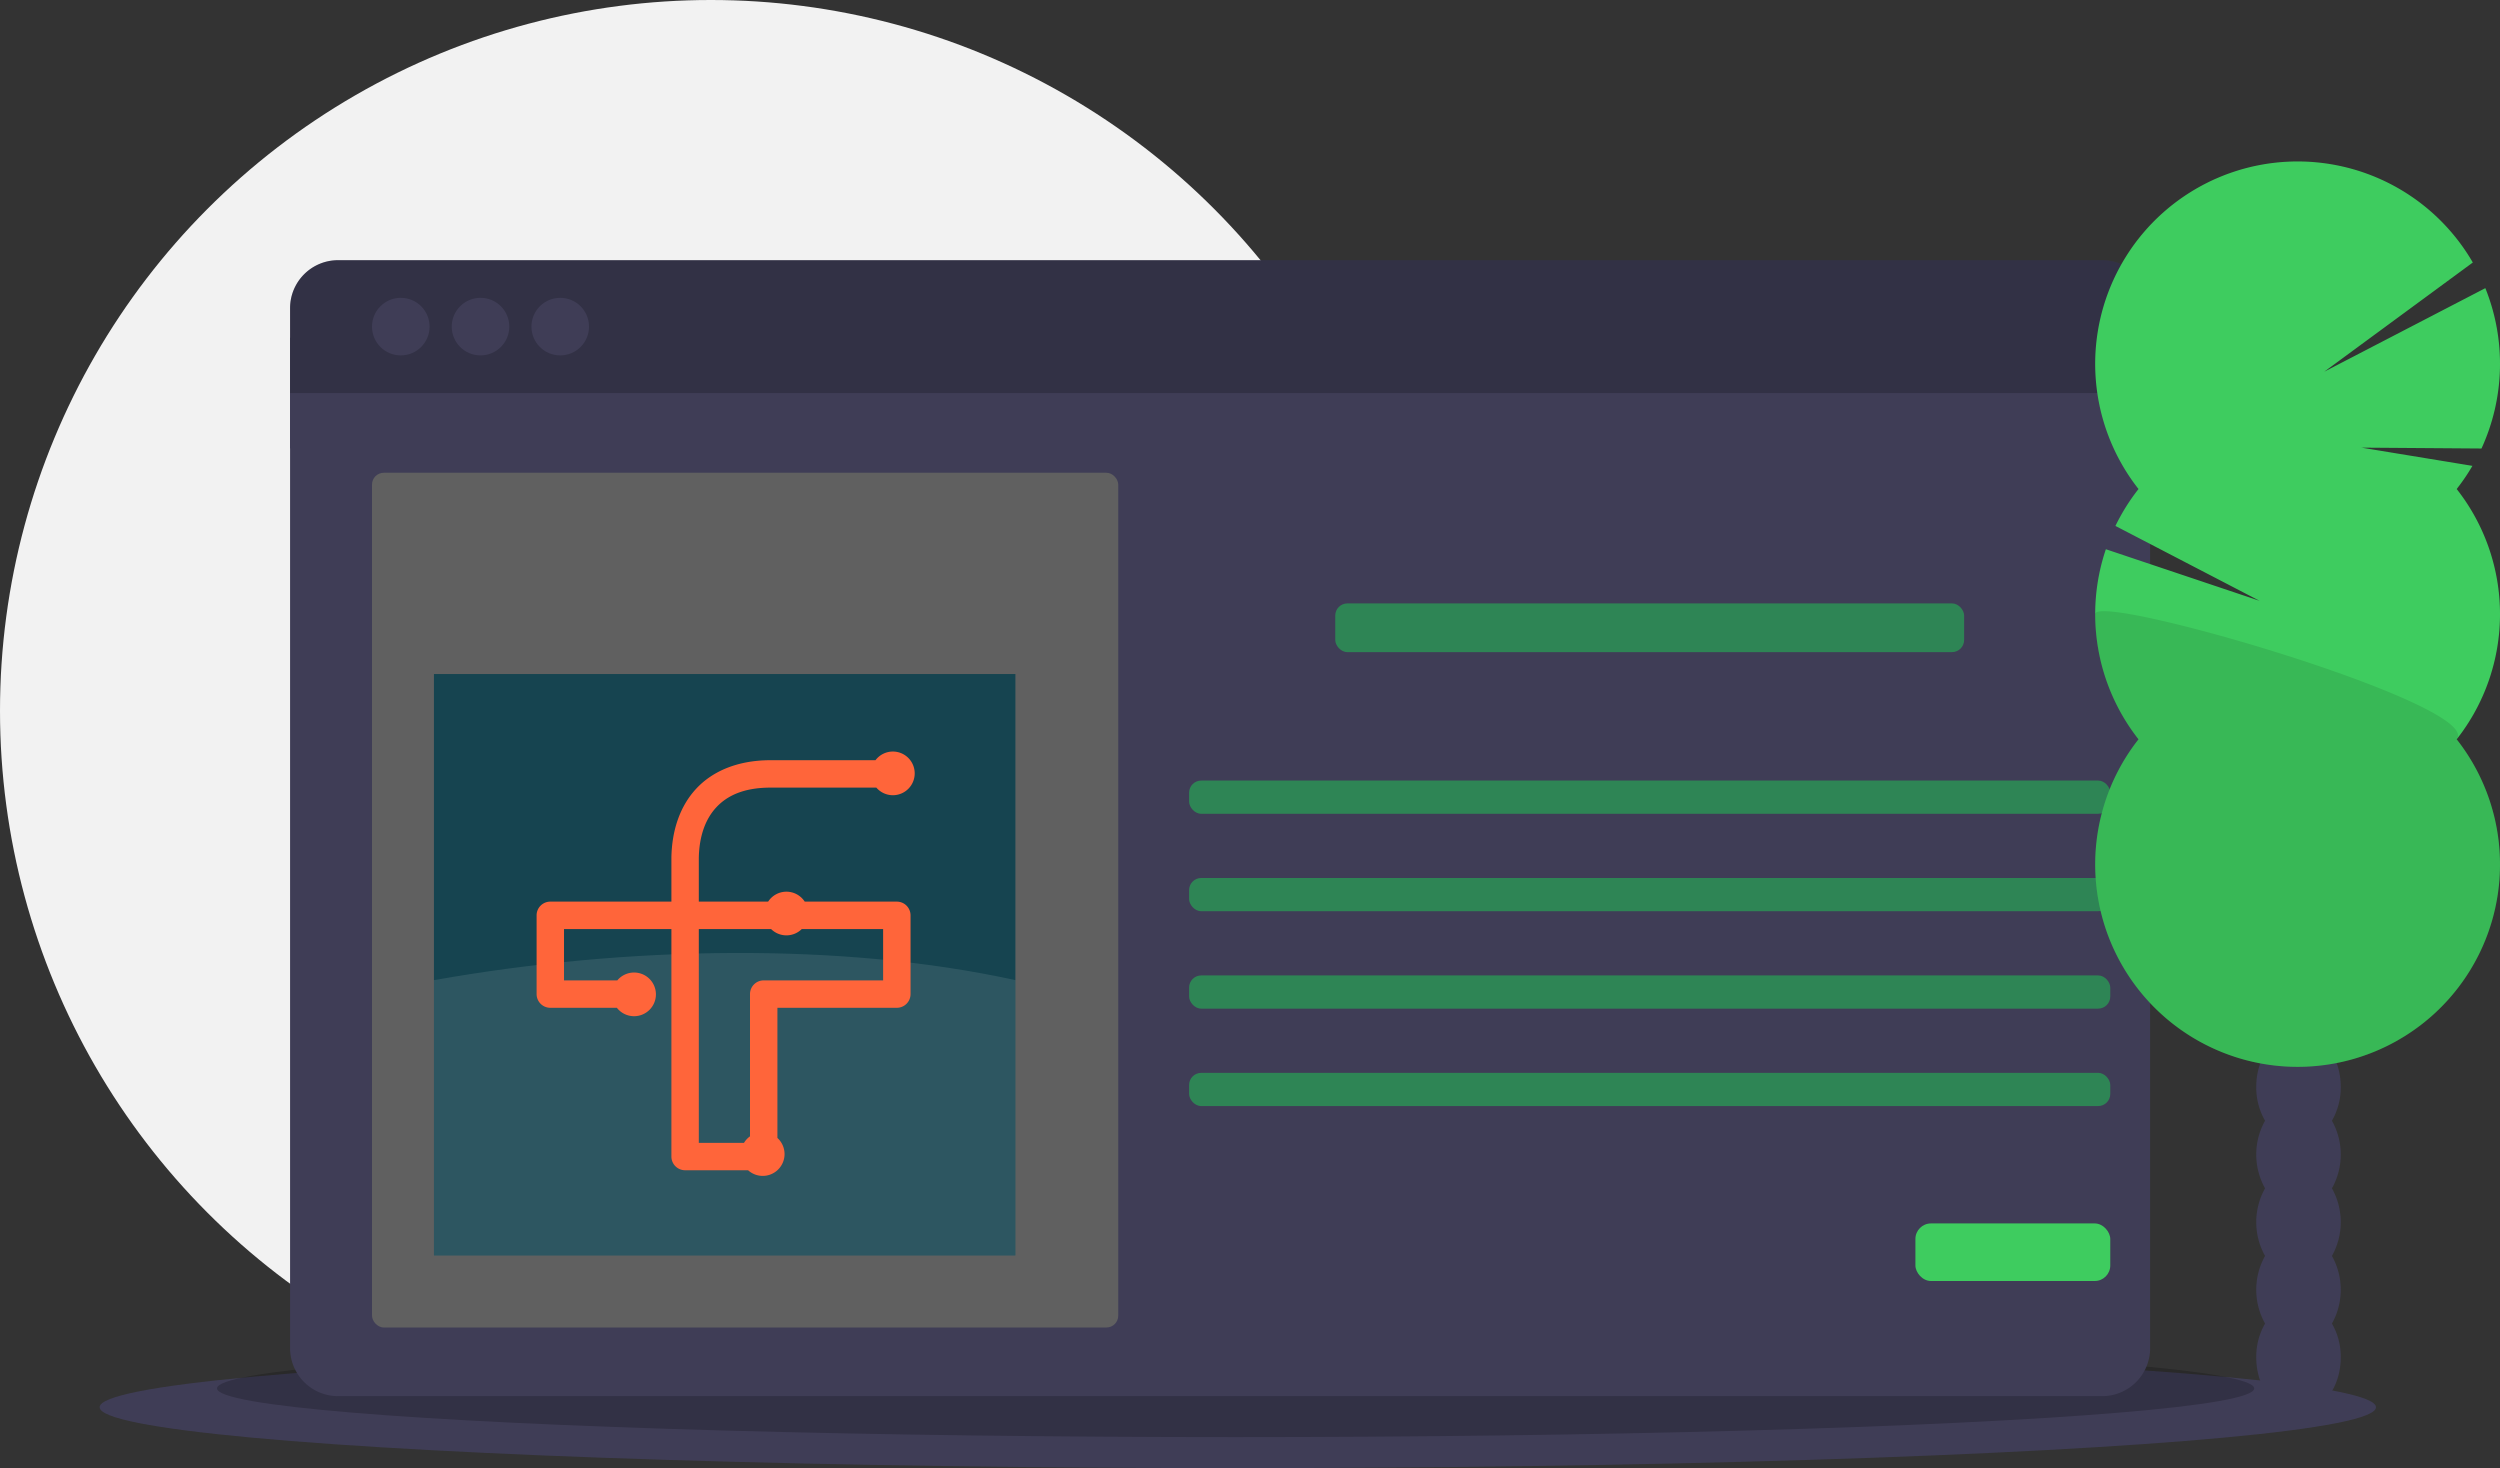 <?xml version="1.0" encoding="UTF-8" standalone="no"?>
<svg
   xmlns:dc="http://purl.org/dc/elements/1.1/"
   xmlns:cc="http://creativecommons.org/ns#"
   xmlns:rdf="http://www.w3.org/1999/02/22-rdf-syntax-ns#"
   xmlns:svg="http://www.w3.org/2000/svg"
   xmlns="http://www.w3.org/2000/svg"
   xmlns:sodipodi="http://sodipodi.sourceforge.net/DTD/sodipodi-0.dtd"
   xmlns:inkscape="http://www.inkscape.org/namespaces/inkscape"
   id="ac356da0-b129-4ca5-aecc-4700531dd101"
   data-name="Layer 1"
   width="1129"
   height="663"
   viewBox="0 0 1129 663"
   version="1.1"
   sodipodi:docname="undraw_docusaurus_tree.svg"
   inkscape:version="1.0.2 (e86c870879, 2021-01-15, custom)">
  <rect x="0" y="0" width="1129" height="663" fill="#333333" stroke="none"/>
  <defs
     id="defs81" />
  <sodipodi:namedview
     pagecolor="#ffffff"
     bordercolor="#666666"
     borderopacity="1"
     objecttolerance="10"
     gridtolerance="10"
     guidetolerance="10"
     inkscape:pageopacity="0"
     inkscape:pageshadow="2"
     inkscape:window-width="626"
     inkscape:window-height="1034"
     id="namedview79"
     showgrid="false"
     inkscape:zoom="0.57307352"
     inkscape:cx="365.89706"
     inkscape:cy="325.74863"
     inkscape:window-x="646"
     inkscape:window-y="36"
     inkscape:window-maximized="0"
     inkscape:current-layer="ac356da0-b129-4ca5-aecc-4700531dd101" />
  <title
     id="title2">docu_tree</title>
  <circle
     cx="321"
     cy="321"
     r="321"
     fill="#f2f2f2"
     id="circle4" />
  <ellipse
     cx="559"
     cy="635.5"
     rx="514"
     ry="27.5"
     fill="#3f3d56"
     id="ellipse6" />
  <ellipse
     cx="558"
     cy="627"
     rx="460"
     ry="22"
     opacity="0.2"
     id="ellipse8" />
  <rect
     x="131"
     y="152.5"
     width="840"
     height="50"
     fill="#3f3d56"
     id="rect10" />
  <path
     d="M166.5,727.33A21.67,21.67,0,0,0,188.17,749H984.83A21.67,21.67,0,0,0,1006.5,727.33V296h-840Z"
     transform="translate(-35.5 -118.5)"
     fill="#3f3d56"
     id="path12" />
  <path
     d="M984.83,236H188.17A21.67,21.67,0,0,0,166.5,257.67V296h840V257.67A21.67,21.67,0,0,0,984.83,236Z"
     transform="translate(-35.5 -118.5)"
     fill="#3f3d56"
     id="path14" />
  <path
     d="M984.83,236H188.17A21.67,21.67,0,0,0,166.5,257.67V296h840V257.67A21.67,21.67,0,0,0,984.83,236Z"
     transform="translate(-35.5 -118.5)"
     opacity="0.2"
     id="path16" />
  <circle
     cx="181"
     cy="147.5"
     r="13"
     fill="#3f3d56"
     id="circle18" />
  <circle
     cx="217"
     cy="147.5"
     r="13"
     fill="#3f3d56"
     id="circle20" />
  <circle
     cx="253"
     cy="147.5"
     r="13"
     fill="#3f3d56"
     id="circle22" />
  <rect
     x="168"
     y="213.5"
     width="337"
     height="386"
     rx="5.335"
     fill="#606060"
     id="rect24" />
  <rect
     x="603"
     y="272.5"
     width="284"
     height="22"
     rx="5.476"
     fill="#2e8555"
     id="rect26" />
  <rect
     x="537"
     y="352.5"
     width="416"
     height="15"
     rx="5.476"
     fill="#2e8555"
     id="rect28" />
  <rect
     x="537"
     y="396.5"
     width="416"
     height="15"
     rx="5.476"
     fill="#2e8555"
     id="rect30" />
  <rect
     x="537"
     y="440.5"
     width="416"
     height="15"
     rx="5.476"
     fill="#2e8555"
     id="rect32" />
  <rect
     x="537"
     y="484.5"
     width="416"
     height="15"
     rx="5.476"
     fill="#2e8555"
     id="rect34" />
  <rect
     x="865"
     y="552.5"
     width="88"
     height="26"
     rx="7.028"
     fill="#3ecc5f"
     id="rect36" />
  <path
     d="M1088.603,624.616a30.114,30.114,0,0,0,3.983-15.266c0-13.797-8.544-24.981-19.083-24.981s-19.083,11.184-19.083,24.981a30.114,30.114,0,0,0,3.983,15.266,31.248,31.248,0,0,0,0,30.532,31.248,31.248,0,0,0,0,30.532,31.248,31.248,0,0,0,0,30.532,30.114,30.114,0,0,0-3.983,15.266c0,13.797,8.544,24.981,19.083,24.981s19.083-11.184,19.083-24.981a30.114,30.114,0,0,0-3.983-15.266,31.248,31.248,0,0,0,0-30.532,31.248,31.248,0,0,0,0-30.532,31.248,31.248,0,0,0,0-30.532Z"
     transform="translate(-35.5 -118.5)"
     fill="#3f3d56"
     id="path38" />
  <ellipse
     cx="1038.003"
     cy="460.318"
     rx="19.083"
     ry="24.981"
     fill="#3f3d56"
     id="ellipse40" />
  <ellipse
     cx="1038.003"
     cy="429.786"
     rx="19.083"
     ry="24.981"
     fill="#3f3d56"
     id="ellipse42" />
  <path
     d="M1144.939,339.345a91.611,91.611,0,0,0,7.107-10.461l-50.141-8.235,54.229.403a91.566,91.566,0,0,0,1.746-72.426l-72.754,37.741,67.097-49.321a91.413,91.413,0,1,0-150.971,102.298,91.458,91.458,0,0,0-10.425,16.669l65.087,33.814-69.4-23.292a91.46,91.46,0,0,0,14.738,85.837,91.406,91.406,0,1,0,143.689,0,91.418,91.418,0,0,0,0-113.029Z"
     transform="translate(-35.5 -118.5)"
     fill="#3ecc5f"
     fill-rule="evenodd"
     id="path44" />
  <path
     d="M981.688,395.859a91.013,91.013,0,0,0,19.561,56.514,91.406,91.406,0,1,0,143.689,0C1157.19,436.821,981.688,385.6,981.688,395.859Z"
     transform="translate(-35.5 -118.5)"
     opacity="0.1"
     id="path46" />
  <g
     inkscape:label="Layer 1"
     id="layer1"
     transform="matrix(1.313,0,0,1.313,195.963,177.028)">
    <rect
       style="fill:#164450;fill-opacity:1;stroke-width:4.998;stroke-linecap:round;stroke-linejoin:round;stroke-miterlimit:4;stroke-dasharray:none"
       id="rect4534"
       width="200"
       height="200"
       x="-8.437695e-15"
       y="97" />
    <path
       style="opacity:0.1;fill:#ffffff;fill-opacity:1;stroke:none;stroke-width:1.554;stroke-linecap:round;stroke-linejoin:round;stroke-miterlimit:4;stroke-dasharray:none;stroke-opacity:1"
       d="m 0,202.292 c 66.447,-11.793 140.22,-13.12 200,0 V 297 H 0 Z"
       id="rect822"
       inkscape:connector-curvature="0"
       sodipodi:nodetypes="ccccc" />
    <path
       style="color:#000000;font-style:normal;font-variant:normal;font-weight:normal;font-stretch:normal;font-size:medium;line-height:normal;font-family:sans-serif;font-variant-ligatures:normal;font-variant-position:normal;font-variant-caps:normal;font-variant-numeric:normal;font-variant-alternates:normal;font-feature-settings:normal;text-indent:0;text-align:start;text-decoration:none;text-decoration-line:none;text-decoration-style:solid;text-decoration-color:#000000;letter-spacing:normal;word-spacing:normal;text-transform:none;writing-mode:lr-tb;direction:ltr;text-orientation:mixed;dominant-baseline:auto;baseline-shift:baseline;text-anchor:start;white-space:normal;shape-padding:0;clip-rule:nonzero;display:inline;overflow:visible;visibility:visible;opacity:1;isolation:auto;mix-blend-mode:normal;color-interpolation:sRGB;color-interpolation-filters:linearRGB;solid-color:#000000;solid-opacity:1;vector-effect:none;fill:#ff653a;fill-opacity:1;fill-rule:nonzero;stroke:none;stroke-width:7.559;stroke-linecap:round;stroke-linejoin:round;stroke-miterlimit:4;stroke-dasharray:none;stroke-dashoffset:0;stroke-opacity:1;color-rendering:auto;image-rendering:auto;shape-rendering:auto;text-rendering:auto;enable-background:accumulate"
       d="m 595.652,100.607 a 28.346,28.346 0 0 0 -22.564,11.25 H 435.406 a 17.79,17.79 0 0 0 -0.154,0 c -40.661,0.355 -73.292,13.781 -94.881,37.027 -21.589,23.246 -31.508,54.893 -32.154,89.012 a 17.79,17.79 0 0 0 0,0.332 V 295.408 H 151.049 a 17.79,17.79 0 0 0 -17.791,17.791 v 102.217 a 17.79,17.79 0 0 0 17.791,17.791 h 86.387 a 28.346,28.346 0 0 0 22.34,10.912 28.346,28.346 0 0 0 28.346,-28.346 28.346,28.346 0 0 0 -28.346,-28.346 28.346,28.346 0 0 0 -21.768,10.197 H 168.832 V 330.988 H 308.217 v 295.277 a 17.79,17.79 0 0 0 17.789,17.789 h 81.74 a 28.346,28.346 0 0 0 18.984,7.34 28.346,28.346 0 0 0 28.346,-28.346 28.346,28.346 0 0 0 -9.27,-20.922 V 433.207 H 600.805 A 17.79,17.79 0 0 0 618.596,415.416 V 313.199 A 17.79,17.79 0 0 0 600.805,295.408 H 481.26 a 28.346,28.346 0 0 0 -23.758,-12.9 28.346,28.346 0 0 0 -23.738,12.9 h -89.975 v -56.84 c 0.525,-27.721 8.323,-50.053 22.648,-65.479 14.326,-15.426 35.804,-25.368 69.123,-25.658 h 138.641 a 28.346,28.346 0 0 0 21.451,9.869 A 28.346,28.346 0 0 0 624,128.953 28.346,28.346 0 0 0 595.652,100.607 Z M 343.789,330.988 h 93.791 a 28.346,28.346 0 0 0 19.922,8.213 28.346,28.346 0 0 0 19.936,-8.213 H 583.014 V 397.625 H 428.018 a 17.79,17.79 0 0 0 -17.791,17.791 v 184.629 a 28.346,28.346 0 0 0 -7.77,8.43 h -58.668 z"
       transform="matrix(0.265,0,0,0.265,0,97)"
       id="path21" />
  </g>
</svg>
